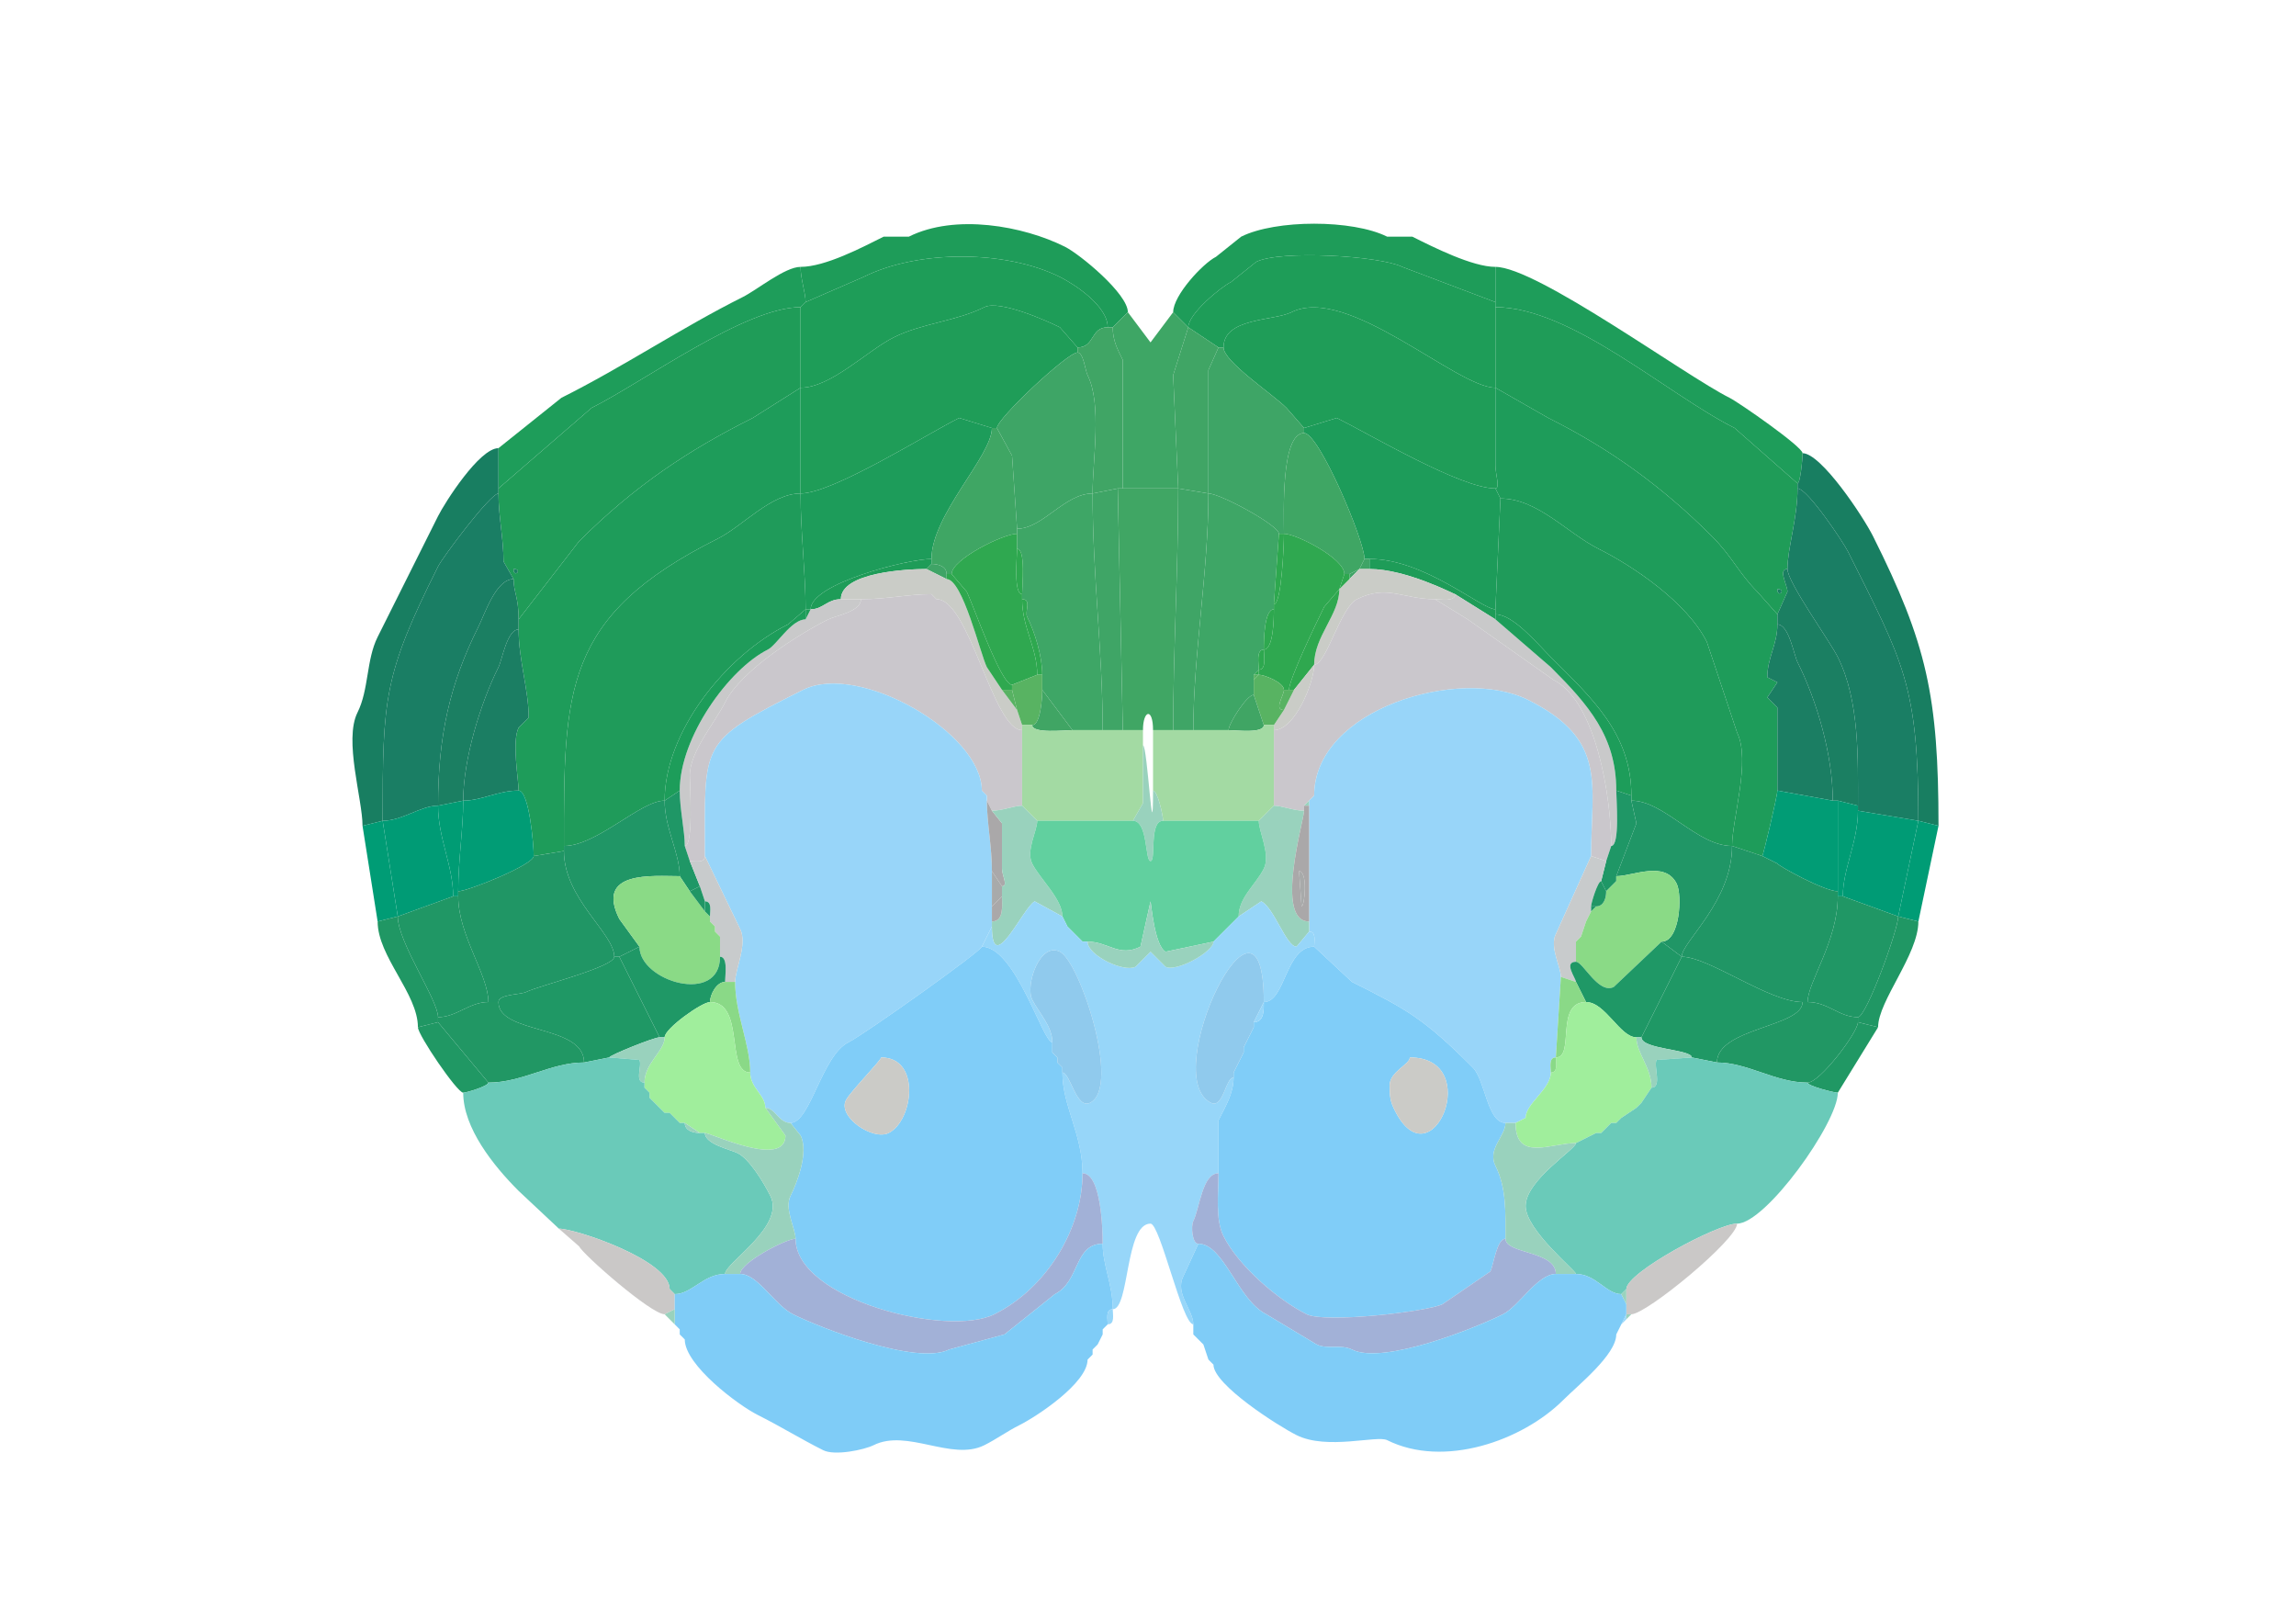 <svg xmlns="http://www.w3.org/2000/svg" viewBox="0 0 456 320"><path fill="#1E9C59" id="MOs1" d="M220 65h1l3-3c0-3.668-9.528-11.514-12.5-13-8.313-4.157-21.806-6.597-31-2h-5c-4.288 2.144-11.625 6-16.5 6 0 2.41 1 5.181 1 7l11.5-5c10.87-5.435 28.315-5.342 39 0 3.035 1.517 9.5 5.79 9.5 10ZM233 62l3 3c0-2.676 6.408-7.954 8.5-9l5-4c4.779-2.39 24.621-1.19 29 1l18.5 7v-7c-4.58 0-12.401-3.95-16.5-6h-5c-6.872-3.436-22.131-3.434-29 0l-5 4c-2.581 1.29-8.5 7.639-8.5 11Z"/><path fill="#1E9D58" id="MOs2/3" d="m214 69-3.5-4c-2.552-1.276-12.012-5.494-15-4-5.596 2.798-12.353 3.176-18 6-5.253 2.626-12.504 10-18.5 10V61l1-1 11.5-5c10.87-5.435 28.315-5.342 39 0 3.035 1.517 9.5 5.79 9.5 10-3.469 0-2.531 4-6 4ZM243 69c0-5.931 9.993-5.247 13.5-7 11.092-5.546 32.802 15 40.5 15V60l-18.5-7c-4.379-2.19-24.221-3.39-29-1l-5 4c-2.092 1.046-8.5 6.324-8.5 9l6 4h1Z"/><path fill="#1E9D5A" id="MOp1" d="M99 89v8l18.5-16c10.317-5.159 30.473-20 41.5-20l1-1c0-1.819-1-4.59-1-7-3.087 0-8.645 4.572-11.5 6-12.148 6.074-23.706 13.853-36 20L99 89ZM358 90c0 1.293-.467 6-1 6l-12.5-11c-13.303-6.651-32.458-24-47.5-24v-8c8.175 0 37.589 21.545 46.5 26 1.878.94 14.5 9.723 14.5 11Z"/><path fill="#1F9C58" id="MOp2/3" fill-rule="evenodd" d="M102 113c0 1.93 1.93 0 0 0m0 2c0 2.563 1 3.617 1 8l12-15.5c11.028-11.028 21.795-18.148 34.5-24.5l9.5-6V61c-11.027 0-31.183 14.841-41.5 20L99 97v1c0 4.48 1 8.984 1 13.5l2 3.5Z"/><path fill="#1F9D58" id="MOs5" d="M197 85h1c0-1.86 13.992-15 16-15v-1l-3.5-4c-2.552-1.276-12.012-5.494-15-4-5.596 2.798-12.353 3.176-18 6-5.253 2.626-12.504 10-18.5 10v21c6.369 0 24.982-11.74 31.5-15l6.5 2ZM259 85l6.5-2c6.785 3.393 24.654 14 31.5 14 .958 0 0-2.95 0-4.5V77c-7.698 0-29.408-20.546-40.5-15-3.507 1.753-13.5 1.069-13.5 7 0 2.808 9.76 9.26 12.5 12l3.5 4Z"/><path fill="#1F9C58" id="MOp2/3" fill-rule="evenodd" d="M353 117c0 1.93 1.93 0 0 0m2-4c-1.927 0 0 3.205 0 4.5l-2 4.5-4-4.5c-3.654-3.654-4.968-6.968-9-11-9.946-9.946-20.327-17.414-32.5-23.5L297 77V61c15.042 0 34.197 17.349 47.5 24L357 96v1c0 5.956-2 11.875-2 16Z"/><path fill="#3EA665" id="ACAd1" d="M223 97h11l-1-22.5 3-9.5-3-3-4.5 6-4.5-6-3 3c0 2.613.93 4.36 2 6.5V97Z"/><path fill="#40A565" id="ACAd2/3" d="M222 97h1V71.5c-1.07-2.14-2-3.887-2-6.5h-1c-3.469 0-2.531 4-6 4v1c1.183 0 1.535 3.57 2 4.5 2.893 5.786 1 16.72 1 23.5l5-1ZM234 97l6 1V73.5l2-4.5-6-4-3 9.5 1 22.5Z"/><path fill="#3EA566" id="ACAd5" d="M254 106h1c0-3.84-.666-20 4-20v-1l-3.5-4c-2.74-2.74-12.5-9.192-12.5-12h-1l-2 4.5V98c2.342 0 14 6.347 14 8ZM217 98c-5.564 0-9.907 7-15 7l-1-14.5-3-5.5c0-1.86 13.992-15 16-15 1.183 0 1.535 3.57 2 4.5 2.893 5.786 1 16.72 1 23.5Z"/><path fill="#1E9C5A" id="MOp5" d="m112 169-6 1c0-2.151-.898-13-3-13 0-2.073-1.38-9.739 0-12.5l2-2c0-5.498-2-11.434-2-17.5v-2l12-15.5c11.028-11.028 21.795-18.148 34.5-24.5l9.5-6v21c-5.885 0-11.448 6.474-16.5 9-30.686 15.343-30.5 30.137-30.5 61v1ZM344 168l6 2c.164 0 3-11.956 3-13v-16.5l-2-2 2-3-2-1c0-3.889 2-6.498 2-10.5v-2l-4-4.5c-3.654-3.654-4.968-6.968-9-11-9.946-9.946-20.327-17.414-32.5-23.5L297 77v15.5c0 1.55.958 4.5 0 4.5l1 2c7.362 0 13.284 6.892 19.5 10 6.791 3.395 17.547 10.595 21.5 18.5l6 18c2.744 5.488-1 17.217-1 22.5Z"/><path fill="#1D9C5A" id="MOs6a" d="M160 121h1c0-5.119 19.338-10 24-10 0-8.769 12-20.432 12-26l-6.5-2c-6.518 3.26-25.131 15-31.5 15 0 7.694 1 15.926 1 23ZM272 111c10.984 0 22.219 10 25 10l1-22-1-2c-6.846 0-24.715-10.607-31.5-14l-6.5 2v1c2.99 0 12 21.396 12 25h1Z"/><path fill="#3FA664" id="ACAd6a" d="M188 114h1c0-2.923 10.277-8 13-8v-1l-1-14.5-3-5.5h-1c0 5.568-12 17.231-12 26v1c1.238 0 3 .423 3 2ZM267 114h1l2-1 1-2c0-3.604-9.01-25-12-25-4.666 0-4 16.16-4 20 2.391 0 12 4.867 12 8Z"/><path fill="#187E61" id="SSp-m1" d="m76 163-4 1c0-5.283-3.744-17.012-1-22.5 2.277-4.553 1.73-10.462 4-15l12-24C88.316 99.868 95.2 89 99 89v9c-1.617 0-11.071 12.642-12 14.5-10.788 21.575-11 26.105-11 50.5ZM381 163l4 1c0-25.777-2.33-36.159-13-57.5-1.958-3.915-10.303-16.5-14-16.5 0 1.293-.467 6-1 6v1c1.983 0 9.101 10.703 10 12.5 11.072 22.143 14 26.477 14 53.5Z"/><path fill="#3FA566" id="ACAv2/3" d="M219 145h4l-1-48-5 1c0 16.33 2 31.433 2 47Z"/><path fill="#40A664" id="ACAv1" d="M229 145h4c0-15.795 1-31.733 1-48h-12l1 48h4c0-4.013 2-4.556 2 0Z"/><path fill="#3FA566" id="ACAv2/3" d="M233 145h4c0-15.01 3-31.527 3-47l-6-1c0 16.267-1 32.205-1 48Z"/><path fill="#1A7E64" id="SSp-m2/3" d="m369 161 12 2c0-27.023-2.928-31.357-14-53.5-.899-1.797-8.017-12.5-10-12.5 0 5.956-2 11.875-2 16 0 2.643 8.355 14.211 10 17.5 4.345 8.691 4 20.179 4 29.5v1ZM87 160c-3.457 0-7.099 3-11 3 0-24.395.212-28.925 11-50.5.929-1.858 10.383-14.5 12-14.5 0 4.48 1 8.984 1 13.5l2 3.5c-3.512 0-5.683 6.867-7 9.5-5.667 11.334-8 21.692-8 35.5Z"/><path fill="#1F9B5A" id="MOp6a" d="M132 159c-4.809 0-13.459 9-20 9 0-30.863-.186-45.657 30.5-61 5.052-2.526 10.615-9 16.5-9 0 7.694 1 15.926 1 23l-3.5 3c-12.411 6.205-24.5 21.362-24.5 35Z"/><path fill="#3EA666" id="ACAv5" d="M213 145h6c0-15.567-2-30.67-2-47-5.564 0-9.907 7-15 7v4c1.751 0 1 7.426 1 9v1c1.951 0 .477 2.454 1 3.5 1.554 3.108 3 7.871 3 11.5v3l6 8ZM237 145h7c0-1.294 3.609-7 5-7v-4l1-1c0-1.145-.579-4 1-4 0-1.775.069-8 2-8v-1l1-14c0-1.653-11.658-8-14-8 0 15.473-3 31.99-3 47Z"/><path fill="#1F9B5A" id="MOp6a" d="M324 159c6.542 0 13.01 9 20 9 0-5.283 3.744-17.012 1-22.5l-6-18c-3.953-7.905-14.709-15.105-21.5-18.5-6.216-3.108-12.138-10-19.5-10l-1 22v1c3.537 0 8.427 5.927 11 8.5 8.153 8.153 16 15.195 16 27.5v1Z"/><path fill="#2FA850" id="PL6a" d="m206 134-5 2c-2.208 0-7.728-15.957-9-18.5l-3-3.5c0-2.923 10.277-8 13-8v3c0 1.574-.751 9 1 9v1c0 5.632 3 9.627 3 15Z"/><path fill="#2EA84F" id="PL5" d="M255 106c0 2.093-.461 14-2 14l1-14h1Z"/><path fill="#2FA850" id="PL6a" d="M255 137h1c0-2.096 5.727-13.954 7-16.5l3-3.5 1-3c0-3.133-9.609-8-12-8 0 2.093-.461 14-2 14v1c0 1.775-.069 8-2 8 0 1.145.579 4-1 4v1c1.076 0 5 1.523 5 3Z"/><path fill="#2EA84F" id="PL5" d="M202 109c1.751 0 1 7.426 1 9-1.751 0-1-7.426-1-9Z"/><path fill="#1E9C58" id="MOs6b" d="M167 119c-2.72 0-3.553 2-6 2 0-5.119 19.338-10 24-10v1l-1 1c-3.767 0-17 .628-17 6Z"/><path fill="#3FA466" id="ACAd6b" d="M270 113h2v-2h-1l-1 2Z"/><path fill="#1E9C58" id="MOs6b" d="M297 122v1l-8-5c-.186 0-9.704-5-17-5v-2c10.984 0 22.219 10 25 10v1Z"/><path fill="#3FA466" id="ACAd6b" d="M188 114v1l-4-2 1-1c1.238 0 3 .423 3 2Z"/><path fill="#1B7F62" id="SSp-m4" d="M102 113c0 1.93 1.93 0 0 0Z"/><path fill="#CACCC7" id="cing" d="M203 144v1c-5.802 0-10.437-26-17-26l-1-1c-4.68 0-8.76 1-14 1h-4c0-5.372 13.233-6 17-6l4 2c3.185 0 6.707 14.915 8 17.5l3 4.5 3 4 1 3Z"/><path fill="#3FA466" id="ACAd6b" d="M268 114v1l2-2-2 1Z"/><path fill="#CACCC7" id="cing" d="M285 119c-6.384 0-9.505-2.998-15.5 0-3.334 1.667-6.054 13-8.5 13 0-5.688 5-9.884 5-15l2-2 2-2h2c7.296 0 16.814 5 17 5 0 1.579-2.855 1-4 1Z"/><path fill="#1B7F62" id="SSp-m4" d="m365 159 4 1c0-9.321.345-20.809-4-29.5-1.645-3.289-10-14.857-10-17.5-1.927 0 0 3.205 0 4.5l-2 4.5v2c2.295 0 3.263 6.025 4 7.5 3.839 7.677 7 18.406 7 27.5h1Z"/><path fill="#2FA84F" id="PL6b" d="M199 137h2v-1c-2.208 0-7.728-15.957-9-18.5l-3-3.5h-1v1c3.185 0 6.707 14.915 8 17.5l3 4.5ZM268 115l-2 2 1-3h1v1Z"/><path fill="#1B7F62" id="SSp-m4" d="m92 159-5 1c0-13.808 2.333-24.166 8-35.5 1.317-2.633 3.488-9.5 7-9.5 0 2.563 1 3.617 1 8v2c-2.295 0-3.263 6.025-4 7.5-3.538 7.076-7 18.234-7 26.5Z"/><path fill="#CAC7CC" id="fa" d="M140 170c0 1.473-1.952 1-3 1l-1-3c1.793 0 1-12.009 1-14 0-4.731 4.957-10.413 7-14.5 3.216-6.431 14.797-13.649 20.5-16.5 1.47-.735 6.5-1.53 6.5-4 5.24 0 9.32-1 14-1l1 1c6.563 0 11.198 26 17 26v15c-1.564 0-3.876 1-6 1l-1-2v-1l-1-1c0-11.486-24.393-25.553-35.5-20-20.816 10.408-19.5 10.272-19.5 33Z"/><path fill="#2FA84F" id="PL6b" d="M256 137h1l4-5c0-5.688 5-9.884 5-15l-3 3.5c-1.273 2.546-7 14.404-7 16.5Z"/><path fill="#CAC7CC" id="fa" d="m316 170 3 1 1-3c0-9.704-2.999-28.75-11.5-33l-17-12-6.5-4c-6.384 0-9.505-2.998-15.5 0-3.334 1.667-6.054 13-8.5 13 0 3.495-3.823 13-8 13v15c1.564 0 3.876 1 6 1v-1l1-1 1-1c0-17.281 28.974-25.763 42.5-19 15.883 7.941 12.5 16.725 12.5 31Z"/><path fill="#1B7F62" id="SSp-m4" d="M353 117c0 1.93 1.93 0 0 0Z"/><path fill="#CCC7C9" id="ccg" d="m185 118 1 1-1-1Z"/><path fill="#C9C9CA" id="scwm" d="M321 157c0 1.741.773 11-1 11 0-9.704-2.999-28.75-11.5-33l-17-12-6.5-4c1.145 0 4 .579 4-1l8 5 11 9.5c7.552 7.552 13 13.803 13 24.5ZM135 157c0 3.642 1 8.002 1 11 1.793 0 1-12.009 1-14 0-4.731 4.957-10.413 7-14.5 3.216-6.431 14.797-13.649 20.5-16.5 1.47-.735 6.5-1.53 6.5-4h-4c-2.72 0-3.553 2-6 2l-1 2c-2.84 0-5.76 5.13-7.5 6-7.723 3.861-17.5 17.355-17.5 28Z"/><path fill="#2EA84F" id="PL5" d="M206 134h1c0-3.629-1.446-8.392-3-11.5-.523-1.046.951-3.5-1-3.5 0 5.632 3 9.627 3 15Z"/><path fill="#1D9D5A" id="MOp6b" d="m135 157-3 2c0-13.638 12.089-28.795 24.5-35l3.5-3v2c-2.84 0-5.76 5.13-7.5 6-7.723 3.861-17.5 17.355-17.5 28Z"/><path fill="#1E9C58" id="MOs6b" d="m161 121-1 2v-2h1Z"/><path fill="#2EA84F" id="PL5" d="M253 121c-1.931 0-2 6.225-2 8 1.931 0 2-6.225 2-8Z"/><path fill="#1D9D5A" id="MOp6b" d="m321 157 3 1c0-12.305-7.847-19.347-16-27.5-2.573-2.573-7.463-8.5-11-8.5v1l11 9.5c7.552 7.552 13 13.803 13 24.5Z"/><path fill="#1B7E63" id="SSp-m5" d="m353 157 11 2c0-9.094-3.161-19.823-7-27.5-.737-1.475-1.705-7.5-4-7.5 0 4.002-2 6.611-2 10.5l2 1-2 3 2 2V157ZM103 157c-4.135 0-7.305 2-11 2 0-8.266 3.462-19.424 7-26.5.737-1.475 1.705-7.5 4-7.5 0 6.066 2 12.002 2 17.5l-2 2c-1.38 2.761 0 10.427 0 12.5Z"/><path fill="#2EA84F" id="PL5" d="M251 129c-1.579 0-1 2.855-1 4 1.579 0 1-2.855 1-4Z"/><path fill="#CACCC7" id="cing" d="M253 144v1c4.177 0 8-9.505 8-13l-4 5-2 4-2 3Z"/><path fill="#2EA84F" id="PL5" d="M249 134h1v-1l-1 1Z"/><path fill="#58B362" id="ILA6a" d="M203 144h2c1.663 0 2-5.407 2-7v-3h-1l-5 2v1l1 4 1 3Z"/><path fill="#59B262" id="ILA5" d="m250 134-1 1v-1h1Z"/><path fill="#58B362" id="ILA6a" d="M251 144h2l2-3c-2.091 0 0-2.863 0-4 0-1.477-3.924-3-5-3l-1 1v3l2 6Z"/><path fill="#98D5F9" id="CP" d="M152 220c1.947 0 2.636 3 5 3 3.935 0 6.216-13.358 11.5-16 3.186-1.593 26.5-18.172 26.5-19l2-4v-11c0-4.869-1-9.649-1-14v-1l-1-1c0-11.486-24.393-25.553-35.5-20-20.816 10.408-19.5 10.272-19.5 33l7 14.5c1.489 2.977-1 8.046-1 10.5 0 6.285 3 12.442 3 18 0 3.047 3 4.462 3 7Z"/><path fill="#58B263" id="ILA6b" d="m201 137 1 4-3-4h2Z"/><path fill="#40A564" id="ACAv6a" d="M205 144c0 1.735 6.51 1 8 1l-6-8c0 1.593-.337 7-2 7Z"/><path fill="#58B263" id="ILA6b" d="m257 137-2 4c-2.091 0 0-2.863 0-4h2Z"/><path fill="#98D5F9" id="CP" d="M299 223h2l2-1c0-2.866 5-5.719 5-9 0-1.048-.473-3 1-3l1-16c0-2.014-2.284-5.932-1-8.5l7-15.5c0-14.275 3.383-23.059-12.5-31-13.526-6.763-42.5 1.719-42.5 19l-1 1v26c1.473 0 1 1.952 1 3l7.5 7c10.88 5.44 14.262 7.262 24 17 2.468 2.468 2.879 11 6.5 11Z"/><path fill="#40A564" id="ACAv6a" d="M251 144c0 1.714-5.594 1-7 1 0-1.294 3.609-7 5-7l2 6Z"/><path fill="#A3DAA3" id="DP" d="M206 163h19l2-3.5V145h-14c-1.49 0-8 .735-8-1h-2v16l3 3ZM231 163h19l3-3v-16h-2c0 1.714-5.594 1-7 1h-15v12c.913 0 2 5.014 2 6Z"/><path fill="#99D2BD" id="OLF" d="M225 163c3.015 0 2.373 8 3.5 8 1.163 0-.368-8 2.5-8 0-.986-1.087-6-2-6 0 13.474-1.098-9-2-9v11.5l-2 3.5Z"/><path fill="#019C75" id="GU5" d="M106 170c0 1.728-13.099 7-15 7 0-6.216 1-12.292 1-18 3.695 0 6.865-2 11-2 2.102 0 3 10.849 3 13Z"/><path fill="#1F9766" id="AId6b" d="m139 176-2 1-2-3c0-4.614-3-9.54-3-15l3-2c0 3.642 1 8.002 1 11l1 3 2 5Z"/><path fill="#AAA8A9" id="SEZ" d="m195 157 1 1-1-1Z"/><path fill="#1F9766" id="AId6b" d="m320 176-1 1-1-2 1-4 1-3c1.773 0 1-9.259 1-11l3 1v1l1 4.5-4 10.5v1l-1 1Z"/><path fill="#019C75" id="GU5" d="m350 170 3 1.5c.242.483 9.305 5.5 12 5.5v-18h-1l-11-2c0 1.044-2.836 13-3 13Z"/><path fill="#AAA8A9" id="SEZ" d="m261 158-1 1 1-1Z"/><path fill="#009C74" id="GU4" d="M90 178h1v-1c0-6.216 1-12.292 1-18l-5 1c0 6.481 3 11.917 3 18Z"/><path fill="#209666" id="AId6a" d="M122 190h1l4-2-4-5.5c-4.837-9.675 6.608-8.5 12-8.5 0-4.614-3-9.54-3-15-4.809 0-13.459 9-20 9v1c0 9.527 10 16.332 10 21Z"/><path fill="#AAA8A9" id="SEZ" d="m197 173 2 3c1.301 0 0-2.135 0-3.5v-9l-2-2.5-1-2c0 4.351 1 9.131 1 14Z"/><path fill="#99D2BD" id="OLF" d="M259 160h1v-1l-1 1Z"/><path fill="#209666" id="AId6a" d="m330 187 4 3c0-2.958 10-10.923 10-22-6.99 0-13.458-9-20-9l1 4.5-4 10.5c3.289 0 9.667-3.167 12 1.5 1.141 2.283.654 11.5-3 11.5Z"/><path fill="#009C74" id="GU4" d="M365 178h1c0-5.509 3-10.754 3-17v-1l-4-1v19Z"/><path fill="#009B75" id="GU2/3" d="m90 178-11 4-3-19c3.901 0 7.543-3 11-3 0 6.481 3 11.917 3 18Z"/><path fill="#99D2BD" id="OLF" d="M197 183v1c0 10.271 6.238-3.869 8.5-5l5.5 3c0-3.448-4.484-7.468-6-10.5-1.284-2.568 1-6.486 1-8.5l-3-3c-1.564 0-3.876 1-6 1l2 2.5v9c0 1.365 1.301 3.5 0 3.5v2c0 1.622.461 5-2 5ZM260 183v2l-2.5 3c-2.052 0-4.451-7.726-7-9l-4.5 3c0-3.758 3.422-6.344 5-9.5 1.386-2.772-1-7.269-1-9.5l3-3c1.564 0 3.876 1 6 1 0 1.775-5.957 22 1 22Z"/><path fill="#AAA8A9" id="SEZ" fill-rule="evenodd" d="m258 173 .5 7c.624 0 1.293-7-.5-7m1-12c0 1.775-5.957 22 1 22v-23h-1v1Z"/><path fill="#009B75" id="GU2/3" d="m366 178 11 4 4-19-12-2c0 6.246-3 11.491-3 17Z"/><path fill="#009C75" id="GU1" d="m79 182-4 1-3-19 4-1 3 19Z"/><path fill="#61D09F" id="TTd" d="M216 187c4.115 0 6.205 3.148 10.5 1l2-9c.085 0 .78 8.89 3 10l9.5-2 1-1 1-1 1-1 1-1 1-1c0-3.758 3.422-6.344 5-9.5 1.386-2.772-1-7.269-1-9.5h-19c-2.868 0-1.337 8-2.5 8-1.127 0-.485-8-3.5-8h-19c0 2.014-2.284 5.932-1 8.5 1.516 3.032 6 7.052 6 10.5l1 2 3 3h1Z"/><path fill="#009C75" id="GU1" d="m377 182 4 1 4-19-4-1-4 19Z"/><path fill="#209665" id="AId5" d="M358 199h1c0-3.949 6-12.123 6-21v-1c-2.695 0-11.758-5.017-12-5.5l-3-1.5-6-2c0 11.077-10 19.042-10 22 5.384 0 17.346 9 24 9ZM97 199h2c0-1.59 4.386-1.443 5.5-2 2.442-1.221 17.5-4.96 17.5-7 0-4.668-10-11.473-10-21l-6 1c0 1.728-13.099 7-15 7v1c0 7.717 6 15.583 6 21Z"/><path fill="#C8CBCC" id="ec" d="M144 195h2c0-2.454 2.489-7.523 1-10.5l-7-14.5c0 1.473-1.952 1-3 1l2 5 1 3c1.473 0 1 1.952 1 3v1l1 1v1l1 1v4c1.643 0 1 3.765 1 5ZM310 194l3 1c0-.666-2.56-4 0-4v-4l1-1 1-3 1-2v-1c0-.671 1.328-5 2-5l1-4-3-1-7 15.5c-1.284 2.568 1 6.486 1 8.5Z"/><path fill="#8ADA86" id="CLA" d="M127 188c0 6.908 16 11.637 16 2v-4l-1-1v-1l-1-1v-1l-1-1-3-4-2-3c-5.392 0-16.837-1.175-12 8.5l4 5.5Z"/><path fill="#A8AAAA" id="VL" d="m199 178-2 2v-7l2 3v2ZM258 173l.5 7c.624 0 1.293-7-.5-7Z"/><path fill="#8ADA86" id="CLA" d="m330 187-9.5 9c-3.027 1.513-6.109-5-7.5-5v-4l1-1 1-3 1-2 1-1c1.577 0 2-1.762 2-3l1-1 1-1v-1c3.289 0 9.667-3.167 12 1.5 1.141 2.283.654 11.5-3 11.5Z"/><path fill="#219665" id="AIv6b" d="M316 180h1c1.577 0 2-1.762 2-3l-1-2c-.672 0-2 4.329-2 5Z"/><path fill="#209666" id="AId6a" d="m321 175-1 1 1-1Z"/><path fill="#219665" id="AIv6b" d="M140 179v2l-3-4 2-1 1 3Z"/><path fill="#209765" id="AId2/3" d="M97 199c-3.823 0-6.314 3-10 3 0-3.432-8-14.868-8-20l11-4h1c0 7.717 6 15.583 6 21Z"/><path fill="#AAA8A9" id="SEZ" d="M197 180v3c2.461 0 2-3.378 2-5l-2 2Z"/><path fill="#209765" id="AId2/3" d="M359 199c4.09 0 6.21 3 10 3 1.658 0 8-17.42 8-20l-11-4h-1c0 8.877-6 17.051-6 21Z"/><path fill="#1F9866" id="AIv6a" d="m140 181 1 1c0-1.048.473-3-1-3v2Z"/><path fill="#97D6F9" id="STR" d="M221 260c3.341 0 2.429-17 7.5-17 1.907 0 6.289 20 8.5 20 0-2.839-3.69-6.121-2-9.5l3-6.5c-1.22 0-1.504-3.492-1-4.5 1.259-2.517 1.774-9.5 5-9.5v-10.5c1.312-2.624 3-5.345 3-8.5-1.627 0-2.031 6.235-4.5 5-10.651-5.326 10.5-48.656 10.5-20 4.341 0 4.229-11 10-11 0-1.048.473-3-1-3l-2.5 3c-2.052 0-4.451-7.726-7-9l-4.5 3-1 1-1 1-1 1-1 1-1 1c0 2.013-7.331 6.084-9.5 5l-3-3-3 3c-2.311 1.156-9.5-2.256-9.5-5h-1l-3-3-1-2-5.5-3c-2.262 1.131-8.5 15.271-8.5 5l-2 4c6.701 0 12.069 19 14 19 0-3.231-2.636-5.772-4-8.5-1.406-2.813 1.496-11.502 5.5-9.5 3.965 1.983 12.191 26.905 6 30-2.768 1.384-3.922-6-5.5-6 0 6.67 4 12.251 4 20 3.692 0 4 11.077 4 14 0 4.313 2 8 2 13Z"/><path fill="#99D2BD" id="OLF" d="M216 187c4.115 0 6.205 3.148 10.5 1l2-9c.085 0 .78 8.89 3 10l9.5-2c0 2.013-7.331 6.084-9.5 5l-3-3-3 3c-2.311 1.156-9.5-2.256-9.5-5Z"/><path fill="#1F9866" id="AIv6a" d="m317 180-1 1v-1h1ZM316 181l-1 2 1-2Z"/><path fill="#209764" id="AId1" d="m87 203-4 1c0-6.674-8-14.039-8-21l4-1c0 5.132 8 16.568 8 20v1Z"/><path fill="#99D2BD" id="OLF" d="m246 182-1 1 1-1Z"/><path fill="#209764" id="AId1" d="m369 203 4 1c0-5.212 8-14.43 8-21l-4-1c0 2.58-6.342 20-8 20v1Z"/><path fill="#1F9866" id="AIv6a" d="m141 183 1 1-1-1Z"/><path fill="#99D2BD" id="OLF" d="m245 183-1 1 1-1ZM212 184l3 3-3-3ZM244 184l-1 1 1-1Z"/><path fill="#1F9866" id="AIv6a" d="m142 185 1 1-1-1Z"/><path fill="#99D2BD" id="OLF" d="m243 185-1 1 1-1ZM242 186l-1 1 1-1Z"/><path fill="#1F9866" id="AIv6a" d="m314 186-1 1 1-1ZM325 206h1l8-16-4-3-9.5 9c-3.027 1.513-6.109-5-7.5-5-2.56 0 0 3.334 0 4l2 4c3.835 0 6.74 7 10 7ZM131 206h1c0-1.758 7.424-7 9-7 0-1.429 1.288-4 3-4 0-1.235.643-5-1-5 0 9.637-16 4.908-16-2l-4 2 8 16Z"/><path fill="#80CDF8" id="ACB" fill-rule="evenodd" d="M175 210c0 .555-6.173 6.846-7 8.5-1.659 3.318 5.369 8.065 8.5 6.5 4.89-2.445 6.454-15-1.5-15m40 23c0 10.988-7.054 22.777-17.5 28-9.34 4.67-39.5-2.995-39.5-15 0-2.014-2.284-5.932-1-8.5 1.246-2.491 3.673-8.653 2-12l-2-2.5c3.935 0 6.216-13.358 11.5-16 3.186-1.593 26.5-18.172 26.5-19 6.701 0 12.069 19 14 19v2l1 1v1l1 1v1c0 6.67 4 12.251 4 20ZM280 210c0 1.371-4 2.857-4 5.5 0 2.247.085 3.169 1 5 7.378 14.757 17.886-10.5 3-10.5m-38 23c0 3.997-.67 9.161 1 12.5 2.94 5.881 10.797 12.648 16.5 15.5 3.667 1.834 24.056-.528 27-2l9.5-6.5c.632-1.265 1.278-6.5 3-6.5 0-5.325.194-10.112-2-14.5-1.646-3.292 2-5.883 2-8.5-3.621 0-4.032-8.532-6.5-11-9.738-9.738-13.12-11.56-24-17l-7.5-7c-5.771 0-5.659 11-10 11 0 1.465.109 4-2 4v1l-1 2-1 2v1l-1 2-1 2v1c0 3.155-1.688 5.876-3 8.5V233Z"/><path fill="#90CAED" id="LSr" d="M211 212v1c1.578 0 2.732 7.384 5.5 6 6.191-3.095-2.035-28.017-6-30-4.004-2.002-6.906 6.687-5.5 9.5 1.364 2.728 4 5.269 4 8.5v2l1 1v1l1 1ZM245 213v1c-1.627 0-2.031 6.235-4.5 5-10.651-5.326 10.5-48.656 10.5-20l-2 4v1l-1 2-1 2v1l-1 2-1 2Z"/><path fill="#1F9865" id="AIv5" d="m121 210-5 1c0-7.628-17-5.538-17-12 0-1.59 4.386-1.443 5.5-2 2.442-1.221 17.5-4.96 17.5-7h1l8 16c-1.136 0-10 3.589-10 4ZM336 210l5 1c0-6.899 17-7.01 17-12-6.654 0-18.616-9-24-9l-8 16c0 2.418 10 2.362 10 4Z"/><path fill="#8AD987" id="CTXsp" d="M315 199c-6.251 0-2.162 11-6 11l1-16 3 1 2 4ZM141 199c7.044 0 3.012 14 8 14 0-5.558-3-11.715-3-18h-2c-1.712 0-3 2.571-3 4Z"/><path fill="#219764" id="AIv2/3" d="M116 211c-6.599 0-12.246 4-19 4l-10-12v-1c3.686 0 6.177-3 10-3h2c0 6.462 17 4.372 17 12Z"/><path fill="#A0EE9C" id="EPd" d="M139 225h1c1.22 0 16 7.135 16 .5l-4-5.5c0-2.538-3-3.953-3-7-4.988 0-.956-14-8-14-1.576 0-9 5.242-9 7 0 2.749-4 5.105-4 9v1l1 1v1l1 1 1 1 1 1h1l2 2h1l3 2Z"/><path fill="#97D6F9" id="STR" d="m251 199-2 4c2.109 0 2-2.535 2-4Z"/><path fill="#A0EE9C" id="EPd" d="m315 226-2 1c-4.994 0-12 3.803-12-4l2-1c0-2.866 5-5.719 5-9 1.473 0 1-1.952 1-3 3.838 0-.251-11 6-11 3.835 0 6.74 7 10 7 0 3.134 3 5.948 3 10l-2 3-1 1-3 2-1 1h-1l-1 1-1 1h-1l-2 1Z"/><path fill="#219764" id="AIv2/3" d="M341 211c6.069 0 11.617 4 18 4 2.453 0 10-10.005 10-12v-1c-3.79 0-5.91-3-10-3h-1c0 4.99-17 5.101-17 12Z"/><path fill="#209864" id="AIv1" d="M97 215c0 .672-4.33 2-5 2-1.208 0-9-11.454-9-13l4-1 10 12ZM359 215c0 .675 5.294 2 6 2l8-13-4-1c0 1.995-7.547 12-10 12Z"/><path fill="#97D6F9" id="STR" d="m249 204-1 2 1-2Z"/><path fill="#99D2BD" id="OLF" d="m121 210 6 .5c.574 1.147-1.064 4.5 1 4.5 0-3.895 4-6.251 4-9h-1c-1.136 0-10 3.589-10 4Z"/><path fill="#97D6F9" id="STR" d="m248 206-1 2 1-2Z"/><path fill="#99D2BD" id="OLF" d="m336 210-7 .5c-.619 1.238 1.144 5.5-1 5.5 0-4.052-3-6.866-3-10h1c0 2.418 10 2.362 10 4Z"/><path fill="#97D6F9" id="STR" d="m209 209 1 1-1-1ZM247 209l-1 2 1-2Z"/><path fill="#6ACAB9" id="PIR" d="m133 256 1 1c3.382 0 5.741-4 10-4 0-2.214 12.023-9.455 9-15.5-1.32-2.639-4.135-7.318-6.5-8.5-1.426-.713-6.5-1.764-6.5-4h-1c-1.238 0-3-.423-3-2h-1l-2-2h-1l-1-1-1-1-1-1v-1l-1-1v-1c-2.064 0-.426-3.353-1-4.5l-6-.5-5 1c-6.599 0-12.246 4-19 4 0 .672-4.33 2-5 2 0 7.016 6.007 14.507 11 19.5l8 7.5c3.308 0 22 6.271 22 12Z"/><path fill="#CBCBC7" id="aco" d="M175 210c0 .555-6.173 6.846-7 8.5-1.659 3.318 5.369 8.065 8.5 6.5 4.89-2.445 6.454-15-1.5-15ZM280 210c0 1.371-4 2.857-4 5.5 0 2.247.085 3.169 1 5 7.378 14.757 17.886-10.5 3-10.5Z"/><path fill="#8AD987" id="CTXsp" d="M309 210c-1.473 0-1 1.952-1 3 1.473 0 1-1.952 1-3Z"/><path fill="#6ACAB9" id="PIR" d="m323 256-1 1c-2.951 0-5.088-4-9-4 0-.654-10-8.721-10-13.5 0-5.138 10-11.294 10-12.5l2-1 2-1h1l1-1 1-1h1l1-1 3-2 1-1 2-3c2.144 0 .381-4.262 1-5.5l7-.5 5 1c6.069 0 11.617 4 18 4 0 .675 5.294 2 6 2 0 5.973-14.341 26-20 26-3.86 0-22 9.71-22 13Z"/><path fill="#97D6F9" id="STR" d="m210 211 1 1-1-1ZM246 211l-1 2 1-2Z"/><path fill="#99D2BD" id="OLF" d="m128 216 1 1-1-1ZM129 218l1 1-1-1ZM326 219l-1 1 1-1ZM131 220l1 1-1-1ZM144 253h3c0-2.273 9.202-7 11-7 0-2.014-2.284-5.932-1-8.5 1.246-2.491 3.673-8.653 2-12l-2-2.5c-2.364 0-3.053-3-5-3l4 5.5c0 6.635-14.78-.5-16-.5 0 2.236 5.074 3.287 6.5 4 2.365 1.182 5.18 5.861 6.5 8.5 3.023 6.045-9 13.286-9 15.5ZM133 221l2 2-2-2ZM303 222l-2 1 2-1ZM322 222l-1 1 1-1ZM136 223l3 2c-1.238 0-3-.423-3-2ZM309 253h4c0-.654-10-8.721-10-13.5 0-5.138 10-11.294 10-12.5-4.994 0-12 3.803-12-4h-2c0 2.617-3.646 5.208-2 8.5 2.194 4.388 2 9.175 2 14.5 0 3.064 10 2.355 10 7ZM320 223l-1 1 1-1ZM319 224l-1 1 1-1ZM317 225l-2 1 2-1ZM315 226l-2 1 2-1Z"/><path fill="#A2B1D7" id="SI" d="M219 247c-5.71 0-4.493 7.496-9.5 10l-10 8-11 3c-6.466 3.233-25.868-4.434-31-7-3.69-1.845-6.971-8-10.5-8 0-2.273 9.202-7 11-7 0 12.005 30.16 19.67 39.5 15 10.446-5.223 17.5-17.012 17.5-28 3.692 0 4 11.077 4 14ZM238 247c5.081 0 7.766 11.133 13.5 14l10 6c2.005 1.003 4.888-.056 7 1 6.32 3.16 24.98-4.49 30-7 3.212-1.606 6.853-8 10.5-8 0-4.645-10-3.936-10-7-1.722 0-2.368 5.235-3 6.5l-9.5 6.5c-2.944 1.472-23.333 3.834-27 2-5.703-2.852-13.56-9.619-16.5-15.5-1.67-3.339-1-8.503-1-12.5-3.226 0-3.741 6.983-5 9.5-.504 1.008-.22 4.5 1 4.5Z"/><path fill="#CAC8C7" id="lot" d="m134 260-2 1c-2.691 0-16.16-11.82-17-13.5l-4-3.5c3.308 0 22 6.271 22 12l1 1v3ZM323 261h1c2.991 0 21-14.827 21-18-3.86 0-22 9.71-22 13v5Z"/><path fill="#7FCCF7" id="OT" d="m217 269-1 1c0 4.652-10.09 11.295-13.5 13-2.496 1.248-4.576 2.788-7 4-6.486 3.243-15.336-3.332-22 0-1.837.918-7.692 2.154-10 1-4.404-2.202-8.488-4.744-13-7-3.858-1.929-14.5-9.882-14.5-15l-1-1v-1l-1-1v-6c3.382 0 5.741-4 10-4h3c3.529 0 6.81 6.155 10.5 8 5.132 2.566 24.534 10.233 31 7l11-3 10-8c5.007-2.504 3.79-10 9.5-10 0 4.313 2 8 2 13-1.473 0-1 1.952-1 3l-1 1v1l-1 2-1 1v1ZM240 270l1 1c0 4.005 12.917 12.208 16.5 14 6.046 3.023 15.974-.013 18 1 11.209 5.605 26.846.154 35-8 2.947-2.947 10.5-8.971 10.5-13l1-2 1-2v-2l-1-2c-2.951 0-5.088-4-9-4h-4c-3.647 0-7.288 6.394-10.5 8-5.02 2.51-23.68 10.16-30 7-2.112-1.056-4.995.003-7-1l-10-6c-5.734-2.867-8.419-14-13.5-14l-3 6.5c-1.69 3.379 2 6.661 2 9.5v2l2 2 1 3Z"/><path fill="#99D2BD" id="OLF" d="m133 256 1 1-1-1ZM322 257l1 2v-3l-1 1ZM132 261l2 2v-3l-2 1Z"/><path fill="#97D6F9" id="STR" d="M221 260c-1.473 0-1 1.952-1 3 1.473 0 1-1.952 1-3ZM323 262l-1 1 1-2v1Z"/><path fill="#99D2BD" id="OLF" d="m324 261-1 1v-1h1Z"/><path fill="#97D6F9" id="STR" d="m134 263 1 1-1-1ZM220 263l-1 1 1-1ZM322 263l-1 2 1-2ZM135 265l1 1-1-1ZM219 265l-1 2 1-2ZM237 265l2 2-2-2ZM218 267l-1 1 1-1Z"/><path fill="#8599CC" id="PAL" d="m217 269-1 1 1-1ZM240 270l1 1-1-1Z"/></svg>